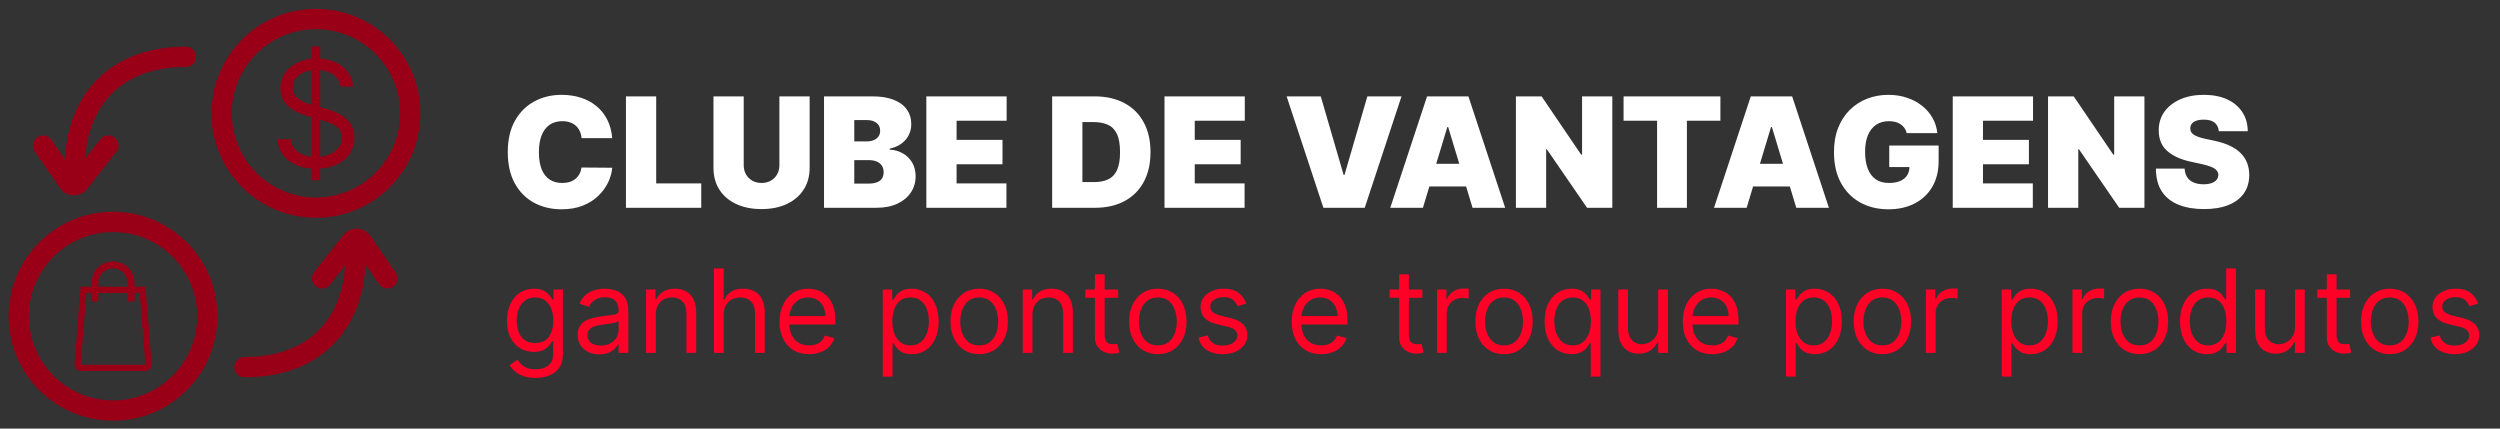 <svg width="280" height="48" viewBox="0 0 280 48" fill="none" xmlns="http://www.w3.org/2000/svg">
<rect x="0" y="0" width="280" height="48" fill="#333333" stroke="none"/>
<path fill-rule="evenodd" clip-rule="evenodd" d="M34.907 18.875V20.175H35.866V18.874C36.576 18.828 37.193 18.679 37.719 18.427C38.365 18.12 38.856 17.705 39.192 17.183C39.531 16.66 39.7 16.076 39.7 15.429C39.7 14.868 39.585 14.394 39.355 14.009C39.125 13.623 38.833 13.307 38.478 13.062C38.128 12.812 37.76 12.616 37.374 12.471C36.992 12.327 36.645 12.214 36.333 12.132L35.866 12.007V7.85C36.41 7.902 36.881 8.06 37.28 8.321C37.779 8.649 38.063 9.109 38.134 9.701H39.536C39.517 9.097 39.33 8.557 38.975 8.082C38.625 7.606 38.149 7.232 37.549 6.96C37.048 6.728 36.487 6.594 35.866 6.556V5.212H34.907V6.573C34.371 6.628 33.874 6.758 33.417 6.965C32.801 7.242 32.31 7.632 31.944 8.134C31.581 8.633 31.4 9.218 31.4 9.888C31.4 10.694 31.673 11.347 32.218 11.846C32.764 12.345 33.504 12.729 34.44 12.998L34.907 13.131V17.556C34.605 17.525 34.317 17.463 34.042 17.369C33.633 17.225 33.294 17.007 33.025 16.715C32.76 16.419 32.608 16.045 32.569 15.593H31.073C31.12 16.247 31.32 16.822 31.675 17.317C32.033 17.812 32.524 18.198 33.148 18.474C33.658 18.699 34.245 18.833 34.907 18.875ZM35.866 17.555C36.226 17.517 36.559 17.436 36.865 17.311C37.306 17.128 37.654 16.875 37.911 16.551C38.169 16.224 38.297 15.842 38.297 15.406C38.297 15.008 38.186 14.685 37.964 14.435C37.742 14.186 37.45 13.983 37.087 13.827C36.725 13.672 36.333 13.535 35.913 13.418L35.866 13.405V17.555ZM34.907 11.746C34.744 11.698 34.571 11.642 34.387 11.577C34.122 11.48 33.869 11.357 33.627 11.209C33.386 11.057 33.187 10.868 33.031 10.642C32.879 10.412 32.803 10.137 32.803 9.818C32.803 9.436 32.912 9.095 33.13 8.795C33.352 8.495 33.66 8.259 34.054 8.088C34.311 7.977 34.595 7.902 34.907 7.863V11.746Z" fill="#990018"/>
<path fill-rule="evenodd" clip-rule="evenodd" d="M47.086 12.694C47.086 19.155 41.848 24.393 35.386 24.393C28.925 24.393 23.687 19.155 23.687 12.694C23.687 6.232 28.925 0.994 35.386 0.994C41.848 0.994 47.086 6.232 47.086 12.694ZM44.813 12.694C44.813 17.9 40.593 22.12 35.386 22.12C30.18 22.12 25.96 17.9 25.96 12.694C25.96 7.487 30.18 3.267 35.386 3.267C40.593 3.267 44.813 7.487 44.813 12.694Z" fill="#990018"/>
<path fill-rule="evenodd" clip-rule="evenodd" d="M15.078 32.114V31.702C15.078 30.367 13.996 29.285 12.661 29.285C11.326 29.285 10.243 30.367 10.243 31.702V32.114H9.026L8.342 40.748C8.308 41.182 8.651 41.554 9.087 41.554H16.235C16.671 41.554 17.014 41.182 16.979 40.748L16.296 32.114H15.078ZM14.307 32.114V31.702C14.307 30.793 13.57 30.055 12.661 30.055C11.752 30.055 11.014 30.793 11.014 31.702V32.114H14.307ZM14.307 32.819V33.568C14.307 33.693 14.402 33.803 14.527 33.803H14.832C14.965 33.803 15.078 33.702 15.078 33.568V32.819H15.646L16.278 40.803C16.279 40.828 16.26 40.85 16.235 40.85H9.087C9.062 40.85 9.042 40.828 9.044 40.803L9.676 32.819H10.243V33.568C10.243 33.702 10.357 33.803 10.49 33.803H10.795C10.919 33.803 11.014 33.693 11.014 33.568V32.819H14.307Z" fill="#990018"/>
<path fill-rule="evenodd" clip-rule="evenodd" d="M24.36 35.419C24.36 41.88 19.122 47.118 12.661 47.118C6.2 47.118 0.962 41.88 0.962 35.419C0.962 28.958 6.2 23.72 12.661 23.72C19.122 23.72 24.36 28.958 24.36 35.419ZM22.088 35.419C22.088 40.625 17.867 44.846 12.661 44.846C7.455 44.846 3.234 40.625 3.234 35.419C3.234 30.213 7.455 25.992 12.661 25.992C17.867 25.992 22.088 30.213 22.088 35.419Z" fill="#990018"/>
<path d="M10.56 9.249C12.845 6.741 16.277 5.228 20.831 5.228C21.459 5.228 21.968 5.737 21.968 6.364C21.968 6.992 21.459 7.5 20.831 7.5C16.807 7.5 14.025 8.82 12.24 10.779C10.604 12.576 9.712 15.014 9.562 17.738L11.238 15.603C11.625 15.109 12.34 15.023 12.833 15.411C13.327 15.798 13.413 16.513 13.025 17.006L9.77 21.154C8.981 22.158 7.446 22.111 6.721 21.06L3.885 16.95C3.529 16.433 3.659 15.726 4.175 15.369C4.692 15.013 5.399 15.143 5.756 15.659L7.281 17.87C7.411 14.639 8.445 11.571 10.56 9.249Z" fill="#990018"/>
<path d="M27.381 42.256C31.935 42.256 35.368 40.743 37.652 38.234C39.767 35.913 40.802 32.844 40.931 29.614L42.457 31.824C42.813 32.341 43.521 32.471 44.037 32.114C44.554 31.758 44.684 31.05 44.327 30.534L41.491 26.423C40.766 25.373 39.231 25.326 38.443 26.33L35.187 30.477C34.799 30.971 34.885 31.685 35.379 32.073C35.873 32.46 36.587 32.374 36.974 31.881L38.65 29.746C38.5 32.469 37.609 34.907 35.972 36.704C34.187 38.664 31.406 39.983 27.381 39.983C26.754 39.983 26.245 40.492 26.245 41.119C26.245 41.747 26.754 42.256 27.381 42.256Z" fill="#990018"/>
<path d="M68.569 15.472H65.133C65.109 15.188 65.044 14.93 64.938 14.698C64.837 14.467 64.694 14.268 64.512 14.101C64.333 13.931 64.116 13.801 63.86 13.711C63.604 13.618 63.313 13.571 62.989 13.571C62.42 13.571 61.938 13.709 61.544 13.985C61.154 14.262 60.858 14.658 60.655 15.174C60.456 15.689 60.356 16.309 60.356 17.032C60.356 17.795 60.458 18.435 60.661 18.951C60.868 19.463 61.167 19.849 61.557 20.109C61.947 20.364 62.416 20.492 62.964 20.492C63.277 20.492 63.557 20.454 63.805 20.377C64.053 20.296 64.268 20.18 64.451 20.029C64.633 19.879 64.782 19.698 64.895 19.487C65.013 19.272 65.093 19.03 65.133 18.762L68.569 18.787C68.529 19.314 68.38 19.853 68.125 20.401C67.869 20.945 67.505 21.449 67.034 21.912C66.567 22.371 65.988 22.741 65.298 23.021C64.607 23.301 63.805 23.441 62.891 23.441C61.745 23.441 60.718 23.196 59.808 22.704C58.902 22.213 58.185 21.49 57.657 20.535C57.133 19.581 56.871 18.413 56.871 17.032C56.871 15.643 57.139 14.473 57.676 13.522C58.212 12.568 58.935 11.847 59.845 11.359C60.755 10.868 61.77 10.622 62.891 10.622C63.679 10.622 64.404 10.73 65.066 10.945C65.728 11.16 66.309 11.475 66.809 11.889C67.308 12.3 67.71 12.805 68.015 13.407C68.32 14.008 68.504 14.696 68.569 15.472ZM70.106 23.271V10.793H73.494V20.541H78.539V23.271H70.106ZM87.292 10.793H90.68V18.787C90.68 19.737 90.453 20.559 89.998 21.254C89.547 21.945 88.917 22.479 88.109 22.856C87.301 23.23 86.362 23.417 85.294 23.417C84.218 23.417 83.275 23.23 82.467 22.856C81.659 22.479 81.029 21.945 80.578 21.254C80.131 20.559 79.908 19.737 79.908 18.787V10.793H83.296V18.494C83.296 18.88 83.381 19.225 83.552 19.53C83.722 19.83 83.958 20.066 84.258 20.237C84.563 20.407 84.908 20.492 85.294 20.492C85.684 20.492 86.029 20.407 86.33 20.237C86.63 20.066 86.866 19.83 87.037 19.53C87.207 19.225 87.292 18.88 87.292 18.494V10.793ZM92.29 23.271V10.793H97.7C98.651 10.793 99.449 10.921 100.095 11.177C100.745 11.432 101.234 11.794 101.563 12.261C101.896 12.728 102.063 13.279 102.063 13.912C102.063 14.371 101.961 14.79 101.758 15.167C101.559 15.545 101.279 15.862 100.917 16.118C100.556 16.37 100.133 16.544 99.65 16.642V16.764C100.186 16.784 100.674 16.92 101.112 17.172C101.551 17.42 101.9 17.763 102.16 18.202C102.42 18.636 102.55 19.148 102.55 19.737C102.55 20.419 102.371 21.027 102.014 21.559C101.661 22.091 101.157 22.509 100.503 22.814C99.849 23.118 99.069 23.271 98.163 23.271H92.29ZM95.678 20.566H97.262C97.83 20.566 98.257 20.46 98.541 20.249C98.826 20.034 98.968 19.717 98.968 19.298C98.968 19.006 98.901 18.758 98.767 18.555C98.633 18.352 98.442 18.198 98.194 18.092C97.95 17.986 97.656 17.933 97.31 17.933H95.678V20.566ZM95.678 15.838H97.067C97.363 15.838 97.625 15.791 97.853 15.697C98.08 15.604 98.257 15.47 98.383 15.295C98.513 15.117 98.578 14.899 98.578 14.643C98.578 14.258 98.44 13.963 98.163 13.76C97.887 13.553 97.538 13.449 97.115 13.449H95.678V15.838ZM103.75 23.271V10.793H112.743V13.522H107.138V15.667H112.28V18.397H107.138V20.541H112.719V23.271H103.75ZM122.643 23.271H117.841V10.793H122.594C123.877 10.793 124.986 11.043 125.92 11.542C126.859 12.038 127.582 12.753 128.089 13.687C128.601 14.617 128.857 15.732 128.857 17.032C128.857 18.332 128.603 19.449 128.096 20.383C127.588 21.313 126.869 22.028 125.939 22.527C125.009 23.023 123.91 23.271 122.643 23.271ZM121.229 20.395H122.521C123.138 20.395 123.664 20.296 124.099 20.096C124.537 19.897 124.87 19.554 125.098 19.067C125.329 18.579 125.445 17.901 125.445 17.032C125.445 16.163 125.327 15.484 125.092 14.997C124.86 14.509 124.519 14.166 124.068 13.967C123.621 13.768 123.073 13.669 122.423 13.669H121.229V20.395ZM130.425 23.271V10.793H139.417V13.522H133.812V15.667H138.954V18.397H133.812V20.541H139.393V23.271H130.425ZM147.927 10.793L150.486 19.591H150.584L153.143 10.793H156.969L152.85 23.271H148.22L144.101 10.793H147.927ZM159.368 23.271H155.712L159.831 10.793H164.462L168.58 23.271H164.925L162.195 14.229H162.098L159.368 23.271ZM158.686 18.348H165.558V20.882H158.686V18.348ZM180.579 10.793V23.271H177.751L173.243 16.715H173.17V23.271H169.782V10.793H172.658L177.093 17.324H177.191V10.793H180.579ZM181.84 13.522V10.793H192.685V13.522H188.932V23.271H185.593V13.522H181.84ZM195.626 23.271H191.97L196.089 10.793H200.72L204.838 23.271H201.183L198.453 14.229H198.356L195.626 23.271ZM194.944 18.348H201.816V20.882H194.944V18.348ZM213.557 14.912C213.504 14.696 213.421 14.507 213.307 14.345C213.193 14.178 213.051 14.038 212.881 13.925C212.714 13.807 212.519 13.719 212.296 13.662C212.076 13.602 211.835 13.571 211.571 13.571C211.002 13.571 210.517 13.707 210.115 13.979C209.717 14.252 209.412 14.643 209.201 15.155C208.994 15.667 208.89 16.284 208.89 17.007C208.89 17.738 208.989 18.364 209.189 18.884C209.388 19.404 209.684 19.802 210.078 20.078C210.472 20.354 210.962 20.492 211.546 20.492C212.062 20.492 212.491 20.417 212.832 20.267C213.177 20.117 213.435 19.904 213.606 19.627C213.776 19.351 213.862 19.026 213.862 18.652L214.447 18.713H211.595V16.301H217.127V18.031C217.127 19.168 216.886 20.141 216.402 20.949C215.923 21.754 215.261 22.371 214.416 22.802C213.575 23.228 212.611 23.441 211.522 23.441C210.308 23.441 209.241 23.183 208.323 22.668C207.405 22.152 206.688 21.416 206.173 20.462C205.661 19.508 205.405 18.372 205.405 17.056C205.405 16.024 205.561 15.111 205.874 14.314C206.191 13.518 206.63 12.846 207.19 12.298C207.751 11.745 208.399 11.329 209.134 11.049C209.869 10.764 210.657 10.622 211.498 10.622C212.237 10.622 212.923 10.728 213.557 10.939C214.195 11.146 214.757 11.443 215.245 11.829C215.736 12.21 216.132 12.663 216.433 13.187C216.733 13.711 216.916 14.286 216.981 14.912H213.557ZM218.707 23.271V10.793H227.7V13.522H222.094V15.667H227.237V18.397H222.094V20.541H227.675V23.271H218.707ZM240.176 10.793V23.271H237.349L232.841 16.715H232.767V23.271H229.38V10.793H232.256L236.691 17.324H236.789V10.793H240.176ZM248.505 14.692C248.473 14.286 248.32 13.969 248.048 13.742C247.78 13.514 247.372 13.4 246.823 13.4C246.474 13.4 246.188 13.443 245.964 13.528C245.745 13.61 245.583 13.721 245.477 13.864C245.371 14.006 245.316 14.168 245.312 14.351C245.304 14.501 245.331 14.637 245.392 14.759C245.457 14.877 245.558 14.985 245.696 15.082C245.834 15.175 246.011 15.261 246.226 15.338C246.442 15.415 246.698 15.484 246.994 15.545L248.018 15.764C248.708 15.911 249.299 16.104 249.791 16.343C250.282 16.583 250.684 16.865 250.997 17.19C251.31 17.511 251.539 17.873 251.685 18.275C251.836 18.677 251.913 19.116 251.917 19.591C251.913 20.411 251.708 21.106 251.302 21.674C250.895 22.243 250.315 22.676 249.559 22.972C248.808 23.269 247.904 23.417 246.848 23.417C245.763 23.417 244.817 23.256 244.009 22.936C243.204 22.615 242.579 22.121 242.132 21.455C241.689 20.785 241.466 19.928 241.462 18.884H244.679C244.699 19.266 244.795 19.587 244.965 19.847C245.136 20.107 245.375 20.304 245.684 20.438C245.997 20.572 246.369 20.639 246.799 20.639C247.161 20.639 247.463 20.594 247.707 20.505C247.951 20.415 248.135 20.291 248.261 20.133C248.387 19.975 248.452 19.794 248.456 19.591C248.452 19.4 248.389 19.233 248.267 19.091C248.15 18.945 247.955 18.815 247.683 18.701C247.41 18.583 247.043 18.474 246.58 18.372L245.337 18.104C244.232 17.864 243.361 17.464 242.723 16.904C242.089 16.339 241.775 15.569 241.779 14.595C241.775 13.803 241.986 13.11 242.412 12.517C242.843 11.92 243.438 11.455 244.197 11.122C244.961 10.789 245.836 10.622 246.823 10.622C247.831 10.622 248.702 10.791 249.437 11.128C250.172 11.465 250.739 11.94 251.137 12.554C251.539 13.163 251.742 13.876 251.746 14.692H248.505Z" fill="white"/>
<path d="M59.975 42.325C59.449 42.325 58.996 42.257 58.618 42.121C58.239 41.989 57.924 41.814 57.672 41.595C57.422 41.38 57.224 41.149 57.076 40.903L57.944 40.293C58.042 40.422 58.167 40.57 58.318 40.736C58.469 40.906 58.675 41.052 58.937 41.175C59.201 41.301 59.547 41.364 59.975 41.364C60.548 41.364 61.02 41.226 61.392 40.949C61.765 40.672 61.951 40.238 61.951 39.647V38.207H61.859C61.779 38.336 61.665 38.496 61.517 38.687C61.373 38.874 61.163 39.042 60.889 39.19C60.618 39.335 60.252 39.407 59.791 39.407C59.218 39.407 58.704 39.272 58.249 39.001C57.796 38.73 57.438 38.336 57.173 37.819C56.911 37.302 56.781 36.674 56.781 35.935C56.781 35.209 56.908 34.577 57.164 34.038C57.419 33.496 57.775 33.078 58.23 32.782C58.686 32.484 59.212 32.334 59.809 32.334C60.271 32.334 60.637 32.411 60.908 32.565C61.182 32.716 61.391 32.888 61.536 33.082C61.683 33.273 61.797 33.43 61.877 33.553H61.988V32.427H63.041V39.721C63.041 40.33 62.902 40.826 62.625 41.207C62.351 41.592 61.982 41.874 61.517 42.052C61.056 42.234 60.541 42.325 59.975 42.325ZM59.938 38.428C60.375 38.428 60.745 38.328 61.046 38.128C61.348 37.928 61.577 37.64 61.734 37.265C61.891 36.889 61.969 36.44 61.969 35.917C61.969 35.406 61.893 34.955 61.739 34.564C61.585 34.173 61.357 33.867 61.056 33.645C60.754 33.424 60.382 33.313 59.938 33.313C59.477 33.313 59.092 33.43 58.784 33.664C58.48 33.898 58.25 34.212 58.096 34.606C57.946 35 57.87 35.437 57.87 35.917C57.87 36.409 57.947 36.845 58.101 37.223C58.258 37.599 58.489 37.894 58.793 38.11C59.101 38.322 59.483 38.428 59.938 38.428ZM67.121 39.684C66.672 39.684 66.264 39.599 65.898 39.43C65.532 39.258 65.241 39.01 65.026 38.687C64.81 38.361 64.703 37.967 64.703 37.505C64.703 37.099 64.782 36.769 64.942 36.517C65.103 36.261 65.317 36.062 65.584 35.917C65.852 35.772 66.147 35.664 66.471 35.594C66.797 35.52 67.125 35.461 67.454 35.418C67.885 35.363 68.234 35.321 68.502 35.294C68.773 35.263 68.97 35.212 69.093 35.141C69.219 35.071 69.282 34.947 69.282 34.772V34.735C69.282 34.279 69.157 33.926 68.908 33.673C68.662 33.421 68.288 33.295 67.786 33.295C67.266 33.295 66.858 33.409 66.563 33.636C66.267 33.864 66.06 34.107 65.94 34.366L64.906 33.996C65.09 33.566 65.337 33.23 65.644 32.99C65.955 32.747 66.294 32.578 66.66 32.482C67.029 32.384 67.392 32.334 67.749 32.334C67.977 32.334 68.239 32.362 68.534 32.418C68.833 32.47 69.121 32.579 69.397 32.745C69.677 32.911 69.91 33.162 70.094 33.498C70.279 33.833 70.371 34.283 70.371 34.846V39.518H69.282V38.557H69.227C69.153 38.711 69.03 38.876 68.857 39.051C68.685 39.227 68.456 39.376 68.169 39.499C67.883 39.622 67.534 39.684 67.121 39.684ZM67.288 38.705C67.719 38.705 68.082 38.621 68.377 38.451C68.676 38.282 68.9 38.063 69.051 37.796C69.205 37.528 69.282 37.246 69.282 36.951V35.954C69.236 36.009 69.134 36.06 68.977 36.106C68.823 36.149 68.645 36.188 68.442 36.221C68.242 36.252 68.046 36.28 67.856 36.305C67.668 36.326 67.516 36.345 67.398 36.36C67.115 36.397 66.851 36.457 66.605 36.54C66.361 36.62 66.164 36.742 66.014 36.905C65.866 37.065 65.792 37.283 65.792 37.56C65.792 37.939 65.932 38.225 66.212 38.419C66.495 38.61 66.854 38.705 67.288 38.705ZM73.45 35.252V39.518H72.36V32.427H73.413V33.535H73.505C73.671 33.175 73.924 32.885 74.262 32.667C74.601 32.445 75.038 32.334 75.573 32.334C76.053 32.334 76.473 32.433 76.833 32.63C77.194 32.824 77.474 33.119 77.674 33.516C77.874 33.91 77.974 34.409 77.974 35.012V39.518H76.884V35.086C76.884 34.529 76.74 34.095 76.45 33.784C76.161 33.47 75.764 33.313 75.259 33.313C74.911 33.313 74.601 33.389 74.327 33.539C74.056 33.69 73.842 33.91 73.685 34.2C73.528 34.489 73.45 34.84 73.45 35.252ZM81.054 35.252V39.518H79.965V30.063H81.054V33.535H81.146C81.313 33.169 81.562 32.878 81.894 32.662C82.23 32.444 82.676 32.334 83.233 32.334C83.716 32.334 84.139 32.431 84.503 32.625C84.866 32.816 85.147 33.11 85.347 33.507C85.55 33.901 85.652 34.403 85.652 35.012V39.518H84.563V35.086C84.563 34.523 84.416 34.087 84.124 33.779C83.835 33.469 83.433 33.313 82.919 33.313C82.562 33.313 82.242 33.389 81.959 33.539C81.679 33.69 81.457 33.91 81.294 34.2C81.134 34.489 81.054 34.84 81.054 35.252ZM90.618 39.665C89.935 39.665 89.346 39.515 88.85 39.213C88.358 38.908 87.978 38.484 87.71 37.939C87.445 37.391 87.313 36.754 87.313 36.028C87.313 35.301 87.445 34.661 87.71 34.107C87.978 33.55 88.35 33.116 88.827 32.805C89.307 32.491 89.867 32.334 90.507 32.334C90.877 32.334 91.242 32.396 91.602 32.519C91.962 32.642 92.289 32.842 92.585 33.119C92.88 33.393 93.116 33.756 93.291 34.209C93.467 34.661 93.554 35.218 93.554 35.88V36.342H88.088V35.4H92.446C92.446 35 92.366 34.643 92.206 34.329C92.049 34.015 91.825 33.767 91.532 33.586C91.243 33.404 90.901 33.313 90.507 33.313C90.073 33.313 89.698 33.421 89.381 33.636C89.067 33.849 88.826 34.126 88.656 34.467C88.487 34.809 88.402 35.175 88.402 35.566V36.194C88.402 36.729 88.495 37.183 88.679 37.556C88.867 37.925 89.127 38.207 89.46 38.401C89.792 38.591 90.178 38.687 90.618 38.687C90.904 38.687 91.163 38.647 91.394 38.567C91.628 38.484 91.829 38.361 91.999 38.197C92.168 38.031 92.299 37.825 92.391 37.579L93.444 37.874C93.333 38.231 93.147 38.545 92.885 38.816C92.623 39.084 92.3 39.293 91.915 39.444C91.531 39.592 91.098 39.665 90.618 39.665ZM98.868 42.177V32.427H99.92V33.553H100.05C100.13 33.43 100.241 33.273 100.382 33.082C100.527 32.888 100.733 32.716 101.001 32.565C101.272 32.411 101.638 32.334 102.099 32.334C102.696 32.334 103.223 32.484 103.678 32.782C104.134 33.081 104.489 33.504 104.745 34.052C105 34.6 105.128 35.246 105.128 35.991C105.128 36.742 105 37.393 104.745 37.944C104.489 38.491 104.135 38.916 103.683 39.218C103.23 39.516 102.709 39.665 102.118 39.665C101.662 39.665 101.298 39.59 101.024 39.439C100.75 39.285 100.539 39.111 100.391 38.918C100.244 38.721 100.13 38.557 100.05 38.428H99.957V42.177H98.868ZM99.939 35.972C99.939 36.508 100.017 36.98 100.174 37.389C100.331 37.796 100.561 38.114 100.862 38.345C101.164 38.573 101.533 38.687 101.97 38.687C102.426 38.687 102.806 38.567 103.11 38.327C103.418 38.084 103.649 37.757 103.803 37.348C103.96 36.936 104.038 36.477 104.038 35.972C104.038 35.474 103.961 35.024 103.808 34.624C103.657 34.221 103.427 33.903 103.12 33.669C102.815 33.432 102.432 33.313 101.97 33.313C101.527 33.313 101.155 33.425 100.853 33.65C100.551 33.872 100.324 34.183 100.17 34.583C100.016 34.98 99.939 35.443 99.939 35.972ZM109.67 39.665C109.03 39.665 108.469 39.513 107.985 39.208C107.505 38.904 107.13 38.477 106.859 37.93C106.591 37.382 106.457 36.742 106.457 36.009C106.457 35.27 106.591 34.626 106.859 34.075C107.13 33.524 107.505 33.096 107.985 32.791C108.469 32.487 109.03 32.334 109.67 32.334C110.311 32.334 110.871 32.487 111.351 32.791C111.834 33.096 112.21 33.524 112.477 34.075C112.748 34.626 112.884 35.27 112.884 36.009C112.884 36.742 112.748 37.382 112.477 37.93C112.21 38.477 111.834 38.904 111.351 39.208C110.871 39.513 110.311 39.665 109.67 39.665ZM109.67 38.687C110.157 38.687 110.557 38.562 110.871 38.313C111.185 38.063 111.417 37.736 111.568 37.33C111.719 36.923 111.794 36.483 111.794 36.009C111.794 35.535 111.719 35.094 111.568 34.684C111.417 34.275 111.185 33.944 110.871 33.692C110.557 33.439 110.157 33.313 109.67 33.313C109.184 33.313 108.784 33.439 108.47 33.692C108.156 33.944 107.924 34.275 107.773 34.684C107.622 35.094 107.547 35.535 107.547 36.009C107.547 36.483 107.622 36.923 107.773 37.33C107.924 37.736 108.156 38.063 108.47 38.313C108.784 38.562 109.184 38.687 109.67 38.687ZM115.636 35.252V39.518H114.547V32.427H115.599V33.535H115.691C115.858 33.175 116.11 32.885 116.449 32.667C116.787 32.445 117.224 32.334 117.76 32.334C118.24 32.334 118.66 32.433 119.02 32.63C119.38 32.824 119.66 33.119 119.86 33.516C120.06 33.91 120.16 34.409 120.16 35.012V39.518H119.071V35.086C119.071 34.529 118.926 34.095 118.637 33.784C118.347 33.47 117.95 33.313 117.446 33.313C117.098 33.313 116.787 33.389 116.513 33.539C116.242 33.69 116.028 33.91 115.872 34.2C115.715 34.489 115.636 34.84 115.636 35.252ZM125.235 32.427V33.35H121.56V32.427H125.235ZM122.631 30.728H123.721V37.486C123.721 37.794 123.765 38.025 123.855 38.179C123.947 38.33 124.064 38.431 124.205 38.484C124.35 38.533 124.502 38.557 124.662 38.557C124.782 38.557 124.881 38.551 124.958 38.539C125.035 38.524 125.096 38.511 125.143 38.502L125.364 39.481C125.29 39.508 125.187 39.536 125.055 39.564C124.923 39.595 124.755 39.61 124.552 39.61C124.244 39.61 123.942 39.544 123.647 39.411C123.354 39.279 123.111 39.078 122.917 38.807C122.727 38.536 122.631 38.194 122.631 37.782V30.728ZM129.678 39.665C129.038 39.665 128.476 39.513 127.993 39.208C127.513 38.904 127.138 38.477 126.867 37.93C126.599 37.382 126.465 36.742 126.465 36.009C126.465 35.27 126.599 34.626 126.867 34.075C127.138 33.524 127.513 33.096 127.993 32.791C128.476 32.487 129.038 32.334 129.678 32.334C130.318 32.334 130.879 32.487 131.359 32.791C131.842 33.096 132.217 33.524 132.485 34.075C132.756 34.626 132.891 35.27 132.891 36.009C132.891 36.742 132.756 37.382 132.485 37.93C132.217 38.477 131.842 38.904 131.359 39.208C130.879 39.513 130.318 39.665 129.678 39.665ZM129.678 38.687C130.165 38.687 130.565 38.562 130.879 38.313C131.192 38.063 131.425 37.736 131.576 37.33C131.726 36.923 131.802 36.483 131.802 36.009C131.802 35.535 131.726 35.094 131.576 34.684C131.425 34.275 131.192 33.944 130.879 33.692C130.565 33.439 130.165 33.313 129.678 33.313C129.192 33.313 128.792 33.439 128.478 33.692C128.164 33.944 127.932 34.275 127.781 34.684C127.63 35.094 127.555 35.535 127.555 36.009C127.555 36.483 127.63 36.923 127.781 37.33C127.932 37.736 128.164 38.063 128.478 38.313C128.792 38.562 129.192 38.687 129.678 38.687ZM139.577 34.015L138.598 34.292C138.537 34.129 138.446 33.97 138.326 33.816C138.209 33.659 138.049 33.53 137.846 33.429C137.643 33.327 137.383 33.276 137.066 33.276C136.632 33.276 136.27 33.376 135.981 33.576C135.695 33.773 135.552 34.024 135.552 34.329C135.552 34.6 135.65 34.813 135.847 34.971C136.044 35.127 136.352 35.258 136.77 35.363L137.823 35.621C138.457 35.775 138.929 36.011 139.24 36.328C139.551 36.642 139.706 37.046 139.706 37.542C139.706 37.948 139.589 38.311 139.356 38.631C139.125 38.951 138.802 39.204 138.386 39.388C137.971 39.573 137.487 39.665 136.937 39.665C136.213 39.665 135.615 39.508 135.141 39.194C134.667 38.881 134.367 38.422 134.24 37.819L135.275 37.56C135.373 37.942 135.559 38.228 135.833 38.419C136.11 38.61 136.472 38.705 136.918 38.705C137.426 38.705 137.829 38.597 138.128 38.382C138.429 38.163 138.58 37.902 138.58 37.597C138.58 37.351 138.494 37.145 138.321 36.979C138.149 36.809 137.884 36.683 137.527 36.6L136.346 36.323C135.696 36.169 135.219 35.931 134.914 35.608C134.613 35.281 134.462 34.873 134.462 34.384C134.462 33.984 134.574 33.63 134.799 33.322C135.027 33.015 135.336 32.773 135.727 32.598C136.121 32.422 136.567 32.334 137.066 32.334C137.767 32.334 138.318 32.488 138.718 32.796C139.122 33.104 139.408 33.51 139.577 34.015ZM147.976 39.665C147.292 39.665 146.703 39.515 146.208 39.213C145.715 38.908 145.335 38.484 145.067 37.939C144.803 37.391 144.67 36.754 144.67 36.028C144.67 35.301 144.803 34.661 145.067 34.107C145.335 33.55 145.707 33.116 146.184 32.805C146.665 32.491 147.225 32.334 147.865 32.334C148.234 32.334 148.599 32.396 148.959 32.519C149.319 32.642 149.647 32.842 149.942 33.119C150.238 33.393 150.473 33.756 150.649 34.209C150.824 34.661 150.912 35.218 150.912 35.88V36.342H145.446V35.4H149.804C149.804 35 149.724 34.643 149.564 34.329C149.407 34.015 149.182 33.767 148.89 33.586C148.6 33.404 148.259 33.313 147.865 33.313C147.431 33.313 147.055 33.421 146.738 33.636C146.425 33.849 146.183 34.126 146.014 34.467C145.844 34.809 145.76 35.175 145.76 35.566V36.194C145.76 36.729 145.852 37.183 146.037 37.556C146.224 37.925 146.485 38.207 146.817 38.401C147.149 38.591 147.536 38.687 147.976 38.687C148.262 38.687 148.52 38.647 148.751 38.567C148.985 38.484 149.187 38.361 149.356 38.197C149.525 38.031 149.656 37.825 149.748 37.579L150.801 37.874C150.69 38.231 150.504 38.545 150.242 38.816C149.981 39.084 149.658 39.293 149.273 39.444C148.888 39.592 148.456 39.665 147.976 39.665ZM159.309 32.427V33.35H155.634V32.427H159.309ZM156.705 30.728H157.795V37.486C157.795 37.794 157.84 38.025 157.929 38.179C158.021 38.33 158.138 38.431 158.28 38.484C158.424 38.533 158.577 38.557 158.737 38.557C158.857 38.557 158.955 38.551 159.032 38.539C159.109 38.524 159.171 38.511 159.217 38.502L159.438 39.481C159.365 39.508 159.261 39.536 159.129 39.564C158.997 39.595 158.829 39.61 158.626 39.61C158.318 39.61 158.017 39.544 157.721 39.411C157.429 39.279 157.186 39.078 156.992 38.807C156.801 38.536 156.705 38.194 156.705 37.782V30.728ZM160.948 39.518V32.427H162.001V33.498H162.074C162.204 33.147 162.438 32.862 162.776 32.644C163.115 32.425 163.496 32.316 163.921 32.316C164.001 32.316 164.101 32.318 164.221 32.321C164.341 32.324 164.432 32.328 164.493 32.334V33.442C164.456 33.433 164.372 33.419 164.24 33.401C164.11 33.379 163.973 33.369 163.829 33.369C163.484 33.369 163.176 33.441 162.905 33.586C162.638 33.727 162.425 33.924 162.268 34.176C162.114 34.426 162.037 34.71 162.037 35.031V39.518H160.948ZM168.45 39.665C167.81 39.665 167.248 39.513 166.765 39.208C166.285 38.904 165.909 38.477 165.638 37.93C165.371 37.382 165.237 36.742 165.237 36.009C165.237 35.27 165.371 34.626 165.638 34.075C165.909 33.524 166.285 33.096 166.765 32.791C167.248 32.487 167.81 32.334 168.45 32.334C169.09 32.334 169.65 32.487 170.13 32.791C170.613 33.096 170.989 33.524 171.257 34.075C171.527 34.626 171.663 35.27 171.663 36.009C171.663 36.742 171.527 37.382 171.257 37.93C170.989 38.477 170.613 38.904 170.13 39.208C169.65 39.513 169.09 39.665 168.45 39.665ZM168.45 38.687C168.936 38.687 169.336 38.562 169.65 38.313C169.964 38.063 170.196 37.736 170.347 37.33C170.498 36.923 170.573 36.483 170.573 36.009C170.573 35.535 170.498 35.094 170.347 34.684C170.196 34.275 169.964 33.944 169.65 33.692C169.336 33.439 168.936 33.313 168.45 33.313C167.963 33.313 167.563 33.439 167.249 33.692C166.936 33.944 166.703 34.275 166.552 34.684C166.402 35.094 166.326 35.535 166.326 36.009C166.326 36.483 166.402 36.923 166.552 37.33C166.703 37.736 166.936 38.063 167.249 38.313C167.563 38.562 167.963 38.687 168.45 38.687ZM178.164 42.177V38.428H178.072C177.992 38.557 177.878 38.721 177.73 38.918C177.582 39.111 177.371 39.285 177.098 39.439C176.824 39.59 176.459 39.665 176.003 39.665C175.413 39.665 174.891 39.516 174.438 39.218C173.986 38.916 173.632 38.491 173.377 37.944C173.121 37.393 172.994 36.742 172.994 35.991C172.994 35.246 173.121 34.6 173.377 34.052C173.632 33.504 173.988 33.081 174.443 32.782C174.899 32.484 175.425 32.334 176.022 32.334C176.484 32.334 176.848 32.411 177.116 32.565C177.387 32.716 177.593 32.888 177.735 33.082C177.879 33.273 177.992 33.43 178.072 33.553H178.201V32.427H179.253V42.177H178.164ZM176.151 38.687C176.588 38.687 176.958 38.573 177.259 38.345C177.561 38.114 177.79 37.796 177.947 37.389C178.104 36.98 178.182 36.508 178.182 35.972C178.182 35.443 178.105 34.98 177.952 34.583C177.798 34.183 177.57 33.872 177.268 33.65C176.967 33.425 176.594 33.313 176.151 33.313C175.69 33.313 175.305 33.432 174.997 33.669C174.692 33.903 174.463 34.221 174.309 34.624C174.158 35.024 174.083 35.474 174.083 35.972C174.083 36.477 174.16 36.936 174.314 37.348C174.471 37.757 174.702 38.084 175.006 38.327C175.314 38.567 175.696 38.687 176.151 38.687ZM185.717 36.619V32.427H186.806V39.518H185.717V38.317H185.643C185.476 38.678 185.218 38.984 184.867 39.236C184.516 39.485 184.073 39.61 183.538 39.61C183.094 39.61 182.7 39.513 182.356 39.319C182.011 39.122 181.74 38.827 181.543 38.433C181.346 38.036 181.248 37.536 181.248 36.932V32.427H182.337V36.859C182.337 37.376 182.482 37.788 182.771 38.096C183.064 38.404 183.436 38.557 183.888 38.557C184.159 38.557 184.435 38.488 184.715 38.35C184.998 38.211 185.235 37.999 185.426 37.713C185.62 37.426 185.717 37.062 185.717 36.619ZM191.774 39.665C191.091 39.665 190.502 39.515 190.006 39.213C189.514 38.908 189.134 38.484 188.866 37.939C188.601 37.391 188.469 36.754 188.469 36.028C188.469 35.301 188.601 34.661 188.866 34.107C189.134 33.55 189.506 33.116 189.983 32.805C190.463 32.491 191.024 32.334 191.664 32.334C192.033 32.334 192.398 32.396 192.758 32.519C193.118 32.642 193.446 32.842 193.741 33.119C194.037 33.393 194.272 33.756 194.447 34.209C194.623 34.661 194.711 35.218 194.711 35.88V36.342H189.245V35.4H193.603C193.603 35 193.523 34.643 193.363 34.329C193.206 34.015 192.981 33.767 192.689 33.586C192.399 33.404 192.058 33.313 191.664 33.313C191.23 33.313 190.854 33.421 190.537 33.636C190.223 33.849 189.982 34.126 189.812 34.467C189.643 34.809 189.559 35.175 189.559 35.566V36.194C189.559 36.729 189.651 37.183 189.836 37.556C190.023 37.925 190.283 38.207 190.616 38.401C190.948 38.591 191.334 38.687 191.774 38.687C192.061 38.687 192.319 38.647 192.55 38.567C192.784 38.484 192.986 38.361 193.155 38.197C193.324 38.031 193.455 37.825 193.547 37.579L194.6 37.874C194.489 38.231 194.303 38.545 194.041 38.816C193.78 39.084 193.456 39.293 193.072 39.444C192.687 39.592 192.255 39.665 191.774 39.665ZM200.024 42.177V32.427H201.077V33.553H201.206C201.286 33.43 201.397 33.273 201.538 33.082C201.683 32.888 201.889 32.716 202.157 32.565C202.428 32.411 202.794 32.334 203.256 32.334C203.853 32.334 204.379 32.484 204.835 32.782C205.29 33.081 205.645 33.504 205.901 34.052C206.156 34.6 206.284 35.246 206.284 35.991C206.284 36.742 206.156 37.393 205.901 37.944C205.645 38.491 205.292 38.916 204.839 39.218C204.387 39.516 203.865 39.665 203.274 39.665C202.819 39.665 202.454 39.59 202.18 39.439C201.906 39.285 201.695 39.111 201.548 38.918C201.4 38.721 201.286 38.557 201.206 38.428H201.114V42.177H200.024ZM201.095 35.972C201.095 36.508 201.174 36.98 201.331 37.389C201.488 37.796 201.717 38.114 202.018 38.345C202.32 38.573 202.689 38.687 203.126 38.687C203.582 38.687 203.962 38.567 204.267 38.327C204.574 38.084 204.805 37.757 204.959 37.348C205.116 36.936 205.195 36.477 205.195 35.972C205.195 35.474 205.118 35.024 204.964 34.624C204.813 34.221 204.584 33.903 204.276 33.669C203.971 33.432 203.588 33.313 203.126 33.313C202.683 33.313 202.311 33.425 202.009 33.65C201.708 33.872 201.48 34.183 201.326 34.583C201.172 34.98 201.095 35.443 201.095 35.972ZM210.827 39.665C210.187 39.665 209.625 39.513 209.142 39.208C208.662 38.904 208.286 38.477 208.015 37.93C207.748 37.382 207.614 36.742 207.614 36.009C207.614 35.27 207.748 34.626 208.015 34.075C208.286 33.524 208.662 33.096 209.142 32.791C209.625 32.487 210.187 32.334 210.827 32.334C211.467 32.334 212.027 32.487 212.507 32.791C212.99 33.096 213.366 33.524 213.634 34.075C213.904 34.626 214.04 35.27 214.04 36.009C214.04 36.742 213.904 37.382 213.634 37.93C213.366 38.477 212.99 38.904 212.507 39.208C212.027 39.513 211.467 39.665 210.827 39.665ZM210.827 38.687C211.313 38.687 211.713 38.562 212.027 38.313C212.341 38.063 212.573 37.736 212.724 37.33C212.875 36.923 212.95 36.483 212.95 36.009C212.95 35.535 212.875 35.094 212.724 34.684C212.573 34.275 212.341 33.944 212.027 33.692C211.713 33.439 211.313 33.313 210.827 33.313C210.34 33.313 209.94 33.439 209.626 33.692C209.312 33.944 209.08 34.275 208.929 34.684C208.779 35.094 208.703 35.535 208.703 36.009C208.703 36.483 208.779 36.923 208.929 37.33C209.08 37.736 209.312 38.063 209.626 38.313C209.94 38.562 210.34 38.687 210.827 38.687ZM215.703 39.518V32.427H216.755V33.498H216.829C216.959 33.147 217.192 32.862 217.531 32.644C217.87 32.425 218.251 32.316 218.676 32.316C218.756 32.316 218.856 32.318 218.976 32.321C219.096 32.324 219.187 32.328 219.248 32.334V33.442C219.211 33.433 219.127 33.419 218.994 33.401C218.865 33.379 218.728 33.369 218.584 33.369C218.239 33.369 217.931 33.441 217.66 33.586C217.392 33.727 217.18 33.924 217.023 34.176C216.869 34.426 216.792 34.71 216.792 35.031V39.518H215.703ZM224.196 42.177V32.427H225.249V33.553H225.378C225.458 33.43 225.569 33.273 225.71 33.082C225.855 32.888 226.061 32.716 226.329 32.565C226.6 32.411 226.966 32.334 227.428 32.334C228.025 32.334 228.551 32.484 229.006 32.782C229.462 33.081 229.817 33.504 230.073 34.052C230.328 34.6 230.456 35.246 230.456 35.991C230.456 36.742 230.328 37.393 230.073 37.944C229.817 38.491 229.463 38.916 229.011 39.218C228.559 39.516 228.037 39.665 227.446 39.665C226.991 39.665 226.626 39.59 226.352 39.439C226.078 39.285 225.867 39.111 225.719 38.918C225.572 38.721 225.458 38.557 225.378 38.428H225.286V42.177H224.196ZM225.267 35.972C225.267 36.508 225.346 36.98 225.502 37.389C225.659 37.796 225.889 38.114 226.19 38.345C226.492 38.573 226.861 38.687 227.298 38.687C227.754 38.687 228.134 38.567 228.439 38.327C228.746 38.084 228.977 37.757 229.131 37.348C229.288 36.936 229.366 36.477 229.366 35.972C229.366 35.474 229.29 35.024 229.136 34.624C228.985 34.221 228.756 33.903 228.448 33.669C228.143 33.432 227.76 33.313 227.298 33.313C226.855 33.313 226.483 33.425 226.181 33.65C225.879 33.872 225.652 34.183 225.498 34.583C225.344 34.98 225.267 35.443 225.267 35.972ZM232.118 39.518V32.427H233.17V33.498H233.244C233.374 33.147 233.607 32.862 233.946 32.644C234.285 32.425 234.666 32.316 235.091 32.316C235.171 32.316 235.271 32.318 235.391 32.321C235.511 32.324 235.602 32.328 235.663 32.334V33.442C235.626 33.433 235.542 33.419 235.409 33.401C235.28 33.379 235.143 33.369 234.999 33.369C234.654 33.369 234.346 33.441 234.075 33.586C233.808 33.727 233.595 33.924 233.438 34.176C233.284 34.426 233.207 34.71 233.207 35.031V39.518H232.118ZM239.62 39.665C238.98 39.665 238.418 39.513 237.935 39.208C237.455 38.904 237.079 38.477 236.808 37.93C236.54 37.382 236.407 36.742 236.407 36.009C236.407 35.27 236.54 34.626 236.808 34.075C237.079 33.524 237.455 33.096 237.935 32.791C238.418 32.487 238.98 32.334 239.62 32.334C240.26 32.334 240.82 32.487 241.3 32.791C241.783 33.096 242.159 33.524 242.426 34.075C242.697 34.626 242.833 35.27 242.833 36.009C242.833 36.742 242.697 37.382 242.426 37.93C242.159 38.477 241.783 38.904 241.3 39.208C240.82 39.513 240.26 39.665 239.62 39.665ZM239.62 38.687C240.106 38.687 240.506 38.562 240.82 38.313C241.134 38.063 241.366 37.736 241.517 37.33C241.668 36.923 241.743 36.483 241.743 36.009C241.743 35.535 241.668 35.094 241.517 34.684C241.366 34.275 241.134 33.944 240.82 33.692C240.506 33.439 240.106 33.313 239.62 33.313C239.133 33.313 238.733 33.439 238.419 33.692C238.105 33.944 237.873 34.275 237.722 34.684C237.571 35.094 237.496 35.535 237.496 36.009C237.496 36.483 237.571 36.923 237.722 37.33C237.873 37.736 238.105 38.063 238.419 38.313C238.733 38.562 239.133 38.687 239.62 38.687ZM247.173 39.665C246.582 39.665 246.061 39.516 245.608 39.218C245.156 38.916 244.802 38.491 244.547 37.944C244.291 37.393 244.163 36.742 244.163 35.991C244.163 35.246 244.291 34.6 244.547 34.052C244.802 33.504 245.158 33.081 245.613 32.782C246.068 32.484 246.595 32.334 247.192 32.334C247.653 32.334 248.018 32.411 248.286 32.565C248.557 32.716 248.763 32.888 248.905 33.082C249.049 33.273 249.162 33.43 249.242 33.553H249.334V30.063H250.423V39.518H249.371V38.428H249.242C249.162 38.557 249.048 38.721 248.9 38.918C248.752 39.111 248.541 39.285 248.267 39.439C247.994 39.59 247.629 39.665 247.173 39.665ZM247.321 38.687C247.758 38.687 248.127 38.573 248.429 38.345C248.731 38.114 248.96 37.796 249.117 37.389C249.274 36.98 249.352 36.508 249.352 35.972C249.352 35.443 249.275 34.98 249.122 34.583C248.968 34.183 248.74 33.872 248.438 33.65C248.137 33.425 247.764 33.313 247.321 33.313C246.859 33.313 246.475 33.432 246.167 33.669C245.862 33.903 245.633 34.221 245.479 34.624C245.328 35.024 245.253 35.474 245.253 35.972C245.253 36.477 245.33 36.936 245.484 37.348C245.641 37.757 245.872 38.084 246.176 38.327C246.484 38.567 246.866 38.687 247.321 38.687ZM257.039 36.619V32.427H258.128V39.518H257.039V38.317H256.965C256.799 38.678 256.54 38.984 256.189 39.236C255.839 39.485 255.395 39.61 254.86 39.61C254.417 39.61 254.023 39.513 253.678 39.319C253.333 39.122 253.062 38.827 252.865 38.433C252.669 38.036 252.57 37.536 252.57 36.932V32.427H253.66V36.859C253.66 37.376 253.804 37.788 254.093 38.096C254.386 38.404 254.758 38.557 255.211 38.557C255.481 38.557 255.757 38.488 256.037 38.35C256.32 38.211 256.557 37.999 256.748 37.713C256.942 37.426 257.039 37.062 257.039 36.619ZM263.208 32.427V33.35H259.533V32.427H263.208ZM260.604 30.728H261.693V37.486C261.693 37.794 261.738 38.025 261.827 38.179C261.92 38.33 262.037 38.431 262.178 38.484C262.323 38.533 262.475 38.557 262.635 38.557C262.755 38.557 262.854 38.551 262.931 38.539C263.008 38.524 263.069 38.511 263.115 38.502L263.337 39.481C263.263 39.508 263.16 39.536 263.028 39.564C262.895 39.595 262.727 39.61 262.524 39.61C262.217 39.61 261.915 39.544 261.619 39.411C261.327 39.279 261.084 39.078 260.89 38.807C260.699 38.536 260.604 38.194 260.604 37.782V30.728ZM267.651 39.665C267.011 39.665 266.449 39.513 265.966 39.208C265.486 38.904 265.11 38.477 264.839 37.93C264.572 37.382 264.438 36.742 264.438 36.009C264.438 35.27 264.572 34.626 264.839 34.075C265.11 33.524 265.486 33.096 265.966 32.791C266.449 32.487 267.011 32.334 267.651 32.334C268.291 32.334 268.851 32.487 269.331 32.791C269.815 33.096 270.19 33.524 270.458 34.075C270.729 34.626 270.864 35.27 270.864 36.009C270.864 36.742 270.729 37.382 270.458 37.93C270.19 38.477 269.815 38.904 269.331 39.208C268.851 39.513 268.291 39.665 267.651 39.665ZM267.651 38.687C268.137 38.687 268.537 38.562 268.851 38.313C269.165 38.063 269.397 37.736 269.548 37.33C269.699 36.923 269.774 36.483 269.774 36.009C269.774 35.535 269.699 35.094 269.548 34.684C269.397 34.275 269.165 33.944 268.851 33.692C268.537 33.439 268.137 33.313 267.651 33.313C267.165 33.313 266.765 33.439 266.451 33.692C266.137 33.944 265.904 34.275 265.754 34.684C265.603 35.094 265.527 35.535 265.527 36.009C265.527 36.483 265.603 36.923 265.754 37.33C265.904 37.736 266.137 38.063 266.451 38.313C266.765 38.562 267.165 38.687 267.651 38.687ZM277.55 34.015L276.571 34.292C276.51 34.129 276.419 33.97 276.299 33.816C276.182 33.659 276.022 33.53 275.819 33.429C275.615 33.327 275.355 33.276 275.038 33.276C274.604 33.276 274.243 33.376 273.954 33.576C273.667 33.773 273.524 34.024 273.524 34.329C273.524 34.6 273.623 34.813 273.82 34.971C274.017 35.127 274.324 35.258 274.743 35.363L275.796 35.621C276.43 35.775 276.902 36.011 277.213 36.328C277.524 36.642 277.679 37.046 277.679 37.542C277.679 37.948 277.562 38.311 277.328 38.631C277.097 38.951 276.774 39.204 276.359 39.388C275.943 39.573 275.46 39.665 274.909 39.665C274.186 39.665 273.587 39.508 273.113 39.194C272.639 38.881 272.339 38.422 272.213 37.819L273.247 37.56C273.346 37.942 273.532 38.228 273.806 38.419C274.083 38.61 274.444 38.705 274.891 38.705C275.399 38.705 275.802 38.597 276.1 38.382C276.402 38.163 276.553 37.902 276.553 37.597C276.553 37.351 276.466 37.145 276.294 36.979C276.122 36.809 275.857 36.683 275.5 36.6L274.318 36.323C273.669 36.169 273.192 35.931 272.887 35.608C272.586 35.281 272.435 34.873 272.435 34.384C272.435 33.984 272.547 33.63 272.772 33.322C272.999 33.015 273.309 32.773 273.7 32.598C274.094 32.422 274.54 32.334 275.038 32.334C275.74 32.334 276.291 32.488 276.691 32.796C277.094 33.104 277.381 33.51 277.55 34.015Z" fill="#FF0027"/>
</svg>
